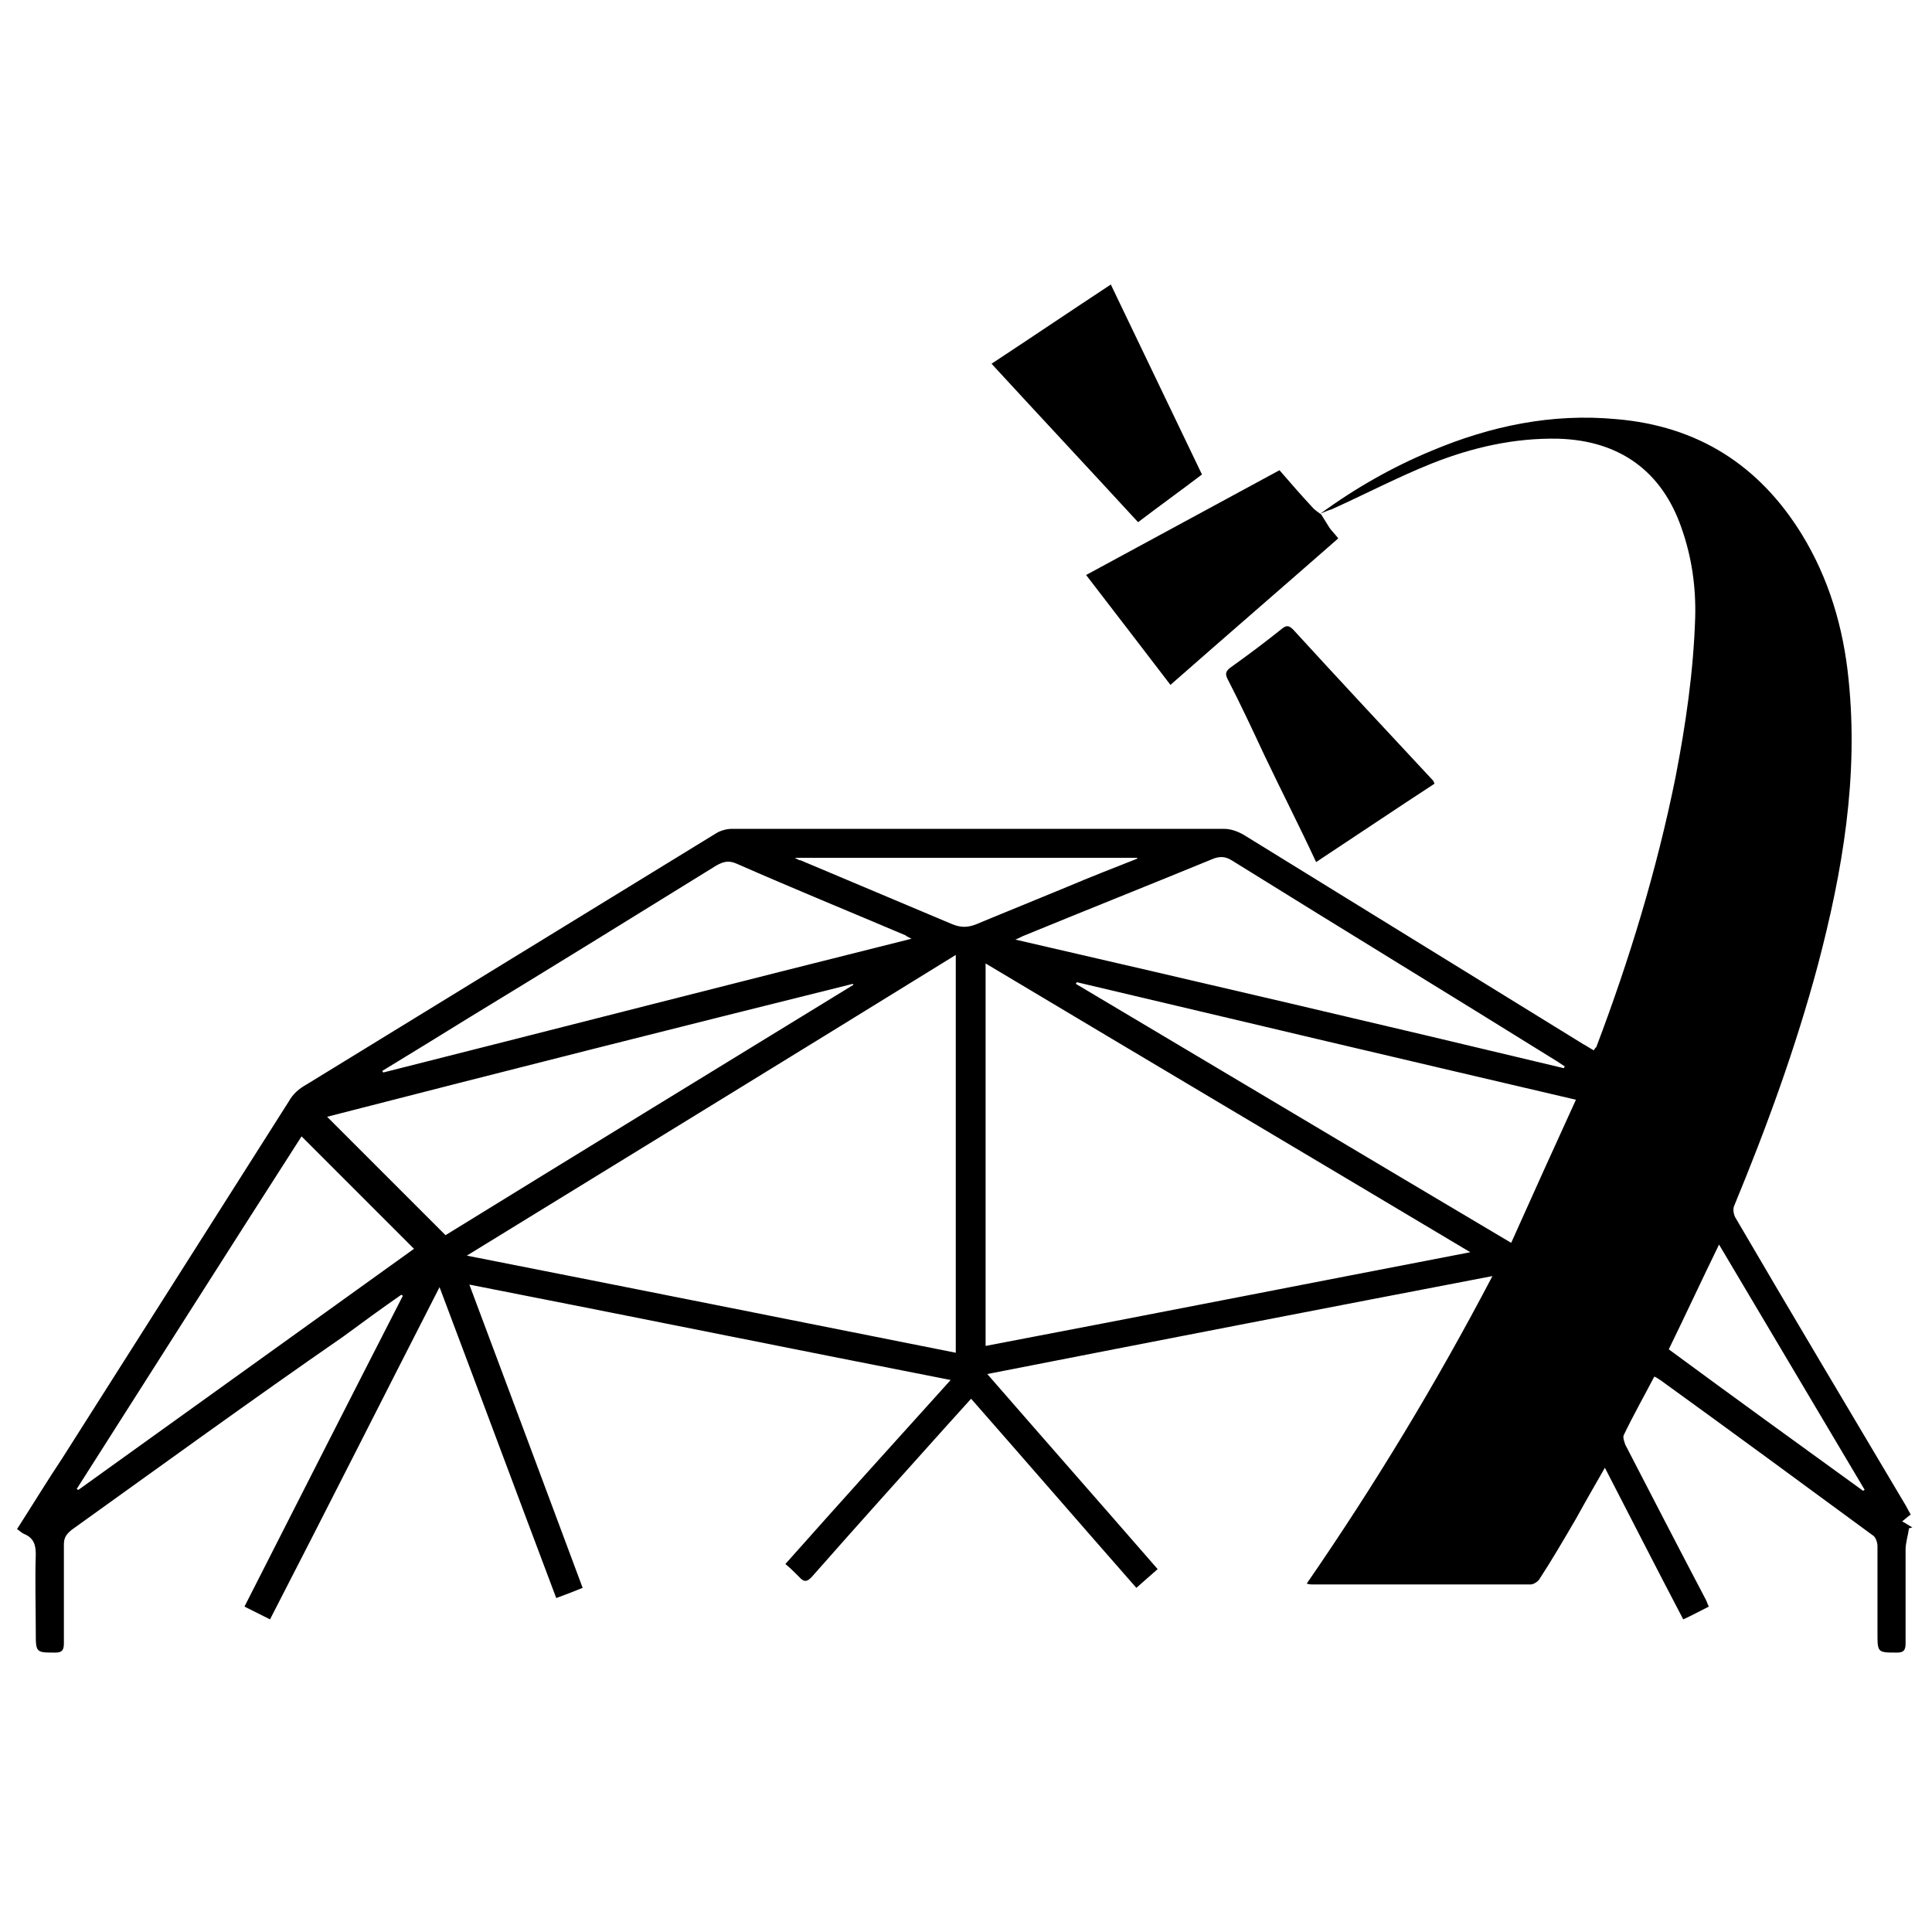 <?xml version="1.0" encoding="utf-8"?>
<!-- Generator: Adobe Illustrator 22.1.0, SVG Export Plug-In . SVG Version: 6.00 Build 0)  -->
<svg version="1.1" id="Layer_1" xmlns="http://www.w3.org/2000/svg" xmlns:xlink="http://www.w3.org/1999/xlink" x="0px" y="0px"
	 viewBox="0 0 226.8 226.8" style="enable-background:new 0 0 226.8 226.8;" xml:space="preserve">
<g>
	<path d="M155,60.3c4.1-3,8.5-5.5,13.1-7.4c6.9-2.9,14.1-4.4,21.6-3.7c9.6,0.8,16.8,5.4,21.8,13.5c3.2,5.2,4.9,11,5.5,17
		c1.2,11.5-0.7,22.6-3.6,33.6c-2.6,9.7-6,19-9.8,28.2c-0.2,0.4-0.1,1,0.1,1.4c6.6,11.3,13.3,22.5,20,33.8c0.2,0.4,0.4,0.7,0.6,1.1
		c-0.3,0.2-0.5,0.4-1,0.8c0.4,0.2,0.8,0.5,1.2,0.7c-0.1,0-0.2,0.1-0.4,0.1c-0.1,0.8-0.4,1.7-0.4,2.5c0,3.7,0,7.3,0,11
		c0,0.8-0.2,1.1-1,1.1c-2.3,0-2.3,0-2.3-2.3c0-3.4,0-6.8,0-10.2c0-0.4-0.2-1.1-0.6-1.3c-8.3-6.1-16.6-12.2-24.9-18.2
		c-0.2-0.1-0.4-0.3-0.7-0.4c-1.2,2.3-2.5,4.6-3.6,6.9c-0.1,0.3,0.1,0.8,0.2,1.1c3.1,6,6.2,12,9.3,17.9c0.2,0.3,0.3,0.7,0.5,1.1
		c-1,0.5-1.9,1-3,1.5c-3.1-5.9-6.1-11.8-9.2-17.8c-1.2,2.1-2.3,4-3.4,6c-1.4,2.4-2.8,4.8-4.3,7.1c-0.2,0.3-0.7,0.6-1,0.6
		c-8.6,0-17.2,0-25.7,0c-0.1,0-0.3,0-0.6-0.1c8-11.6,15.2-23.5,21.8-36.1c-19.8,3.8-39.4,7.6-59.3,11.5c6.7,7.7,13.3,15.2,20,22.9
		c-0.8,0.7-1.6,1.4-2.5,2.2c-6.5-7.4-12.9-14.8-19.4-22.2c-1,1.1-1.9,2.1-2.8,3.1c-5.3,5.9-10.6,11.8-15.8,17.7
		c-0.6,0.7-1,0.8-1.6,0.1c-0.5-0.5-1-1-1.6-1.5c6.4-7.2,12.8-14.3,19.4-21.6c-18.9-3.7-37.6-7.5-56.5-11.2
		c4.5,12,8.9,23.8,13.3,35.6c-1,0.4-2,0.8-3.1,1.2c-4.6-12.2-9.1-24.3-13.7-36.5c-6.7,13.1-13.2,26-19.9,39c-1-0.5-2-1-3-1.5
		c6.2-12.2,12.4-24.4,18.6-36.5c-0.1,0-0.1-0.1-0.2-0.1c-2.3,1.6-4.5,3.2-6.8,4.9C29.6,164.3,19,172,8.4,179.6
		c-0.6,0.5-0.9,0.9-0.9,1.7c0,3.9,0,7.7,0,11.6c0,0.8-0.2,1.1-1,1.1c-2.3,0-2.3,0-2.3-2.4c0-3-0.1-6.1,0-9.1c0-1.1-0.2-1.9-1.3-2.4
		c-0.3-0.1-0.6-0.4-0.9-0.6c1.8-2.8,3.5-5.6,5.3-8.3c8.9-14,17.7-27.9,26.6-41.9c0.5-0.9,1.2-1.5,2.1-2c16-9.8,32.1-19.7,48.1-29.5
		c0.5-0.3,1.2-0.5,1.8-0.5c19.3,0,38.5,0,57.8,0c0.8,0,1.6,0.3,2.3,0.7c13.3,8.2,26.6,16.4,39.9,24.6c0.4,0.2,0.8,0.5,1.2,0.7
		c0.1-0.2,0.2-0.3,0.3-0.4c3.9-10.3,7.1-20.8,9.3-31.7c1.2-6.2,2.1-12.4,2.3-18.7c0.1-3.6-0.4-7.1-1.6-10.5
		c-2.3-6.7-7.3-10.3-14.5-10.5c-5.1-0.1-10,1-14.8,2.9c-4,1.6-7.8,3.6-11.8,5.4C155.9,59.9,155.5,60.1,155,60.3L155,60.3z
		 M112.2,112.1c-19.1,11.8-38.2,23.5-57.4,35.3c19.3,3.8,38.3,7.6,57.4,11.4C112.2,143.2,112.2,127.8,112.2,112.1z M172.6,147
		c-19.1-11.4-38-22.6-56.9-33.9c0,15.1,0,29.9,0,44.9C134.6,154.4,153.4,150.7,172.6,147z M185,129.1c-19.7-4.6-39.2-9.2-58.6-13.8
		c0,0.1-0.1,0.1-0.1,0.2c17,10.1,33.9,20.2,51.1,30.4C179.9,140.3,182.4,134.8,185,129.1z M38.4,131.1c4.7,4.7,9.3,9.3,13.9,13.9
		c15.9-9.8,31.9-19.6,47.9-29.4c0,0-0.1-0.1-0.1-0.1C79.6,120.6,59,125.8,38.4,131.1z M183.6,125.4c0-0.1,0-0.1,0.1-0.2
		c-0.3-0.2-0.6-0.4-0.9-0.6c-12.7-7.9-25.5-15.7-38.2-23.6c-0.8-0.5-1.5-0.5-2.4-0.1c-7.3,3-14.6,5.9-21.9,8.9
		c-0.3,0.1-0.6,0.3-1.1,0.5C140.9,115.3,162.3,120.3,183.6,125.4z M44.9,125.7c0,0.1,0,0.1,0.1,0.2c20.6-5.2,41.2-10.5,62-15.7
		c-0.4-0.2-0.6-0.3-0.7-0.4c-6.6-2.8-13.2-5.5-19.8-8.4c-0.9-0.4-1.5-0.3-2.4,0.2c-9.7,6-19.4,12-29.1,17.9
		C51.6,121.6,48.2,123.7,44.9,125.7z M48.6,146.6c-4.5-4.5-8.8-8.8-13.2-13.2C26.6,147.1,17.8,161,9,174.8c0.1,0,0.1,0.1,0.2,0.1
		C22.3,165.5,35.5,156,48.6,146.6z M195.9,158.4c7.6,5.6,15.2,11.1,22.8,16.6c0.1,0,0.1-0.1,0.2-0.1c-5.7-9.6-11.4-19.2-17.1-28.8
		C199.8,150.2,197.9,154.3,195.9,158.4z M133.5,100.8c0,0,0-0.1,0-0.1c-13.3,0-26.6,0-40.2,0c0.4,0.2,0.5,0.3,0.7,0.3
		c5.9,2.5,11.9,5,17.8,7.5c1,0.4,1.8,0.4,2.8,0c3.6-1.5,7.1-2.9,10.7-4.4C127.9,103,130.7,101.9,133.5,100.8z"/>
	<path d="M155.1,60.4c0.3,0.5,0.7,1.1,1,1.6c0.3,0.4,0.7,0.8,1,1.2c-6.5,5.7-13.1,11.4-19.7,17.2c-3.3-4.3-6.5-8.5-9.9-12.9
		c7.6-4.1,15.1-8.2,22.7-12.3c1.3,1.5,2.6,3,4,4.5C154.4,59.9,154.7,60.1,155.1,60.4C155,60.3,155.1,60.4,155.1,60.4z"/>
	<path d="M154.5,101.2c-2-4.3-4.1-8.4-6.1-12.6c-1.4-3-2.8-6-4.3-8.9c-0.3-0.6-0.2-0.9,0.3-1.3c2.1-1.5,4.1-3,6.1-4.6
		c0.5-0.4,0.8-0.4,1.3,0.1c5.4,5.9,10.9,11.8,16.4,17.7c0.1,0.1,0.1,0.2,0.2,0.4C163.8,95,159.2,98.1,154.5,101.2z"/>
	<path d="M141.1,55.7c-2.5,1.9-5,3.7-7.5,5.6c-5.7-6.2-11.5-12.4-17.2-18.6c4.7-3.1,9.3-6.2,14-9.3C134,40.9,137.5,48.2,141.1,55.7z
		"/>
</g>
</svg>
